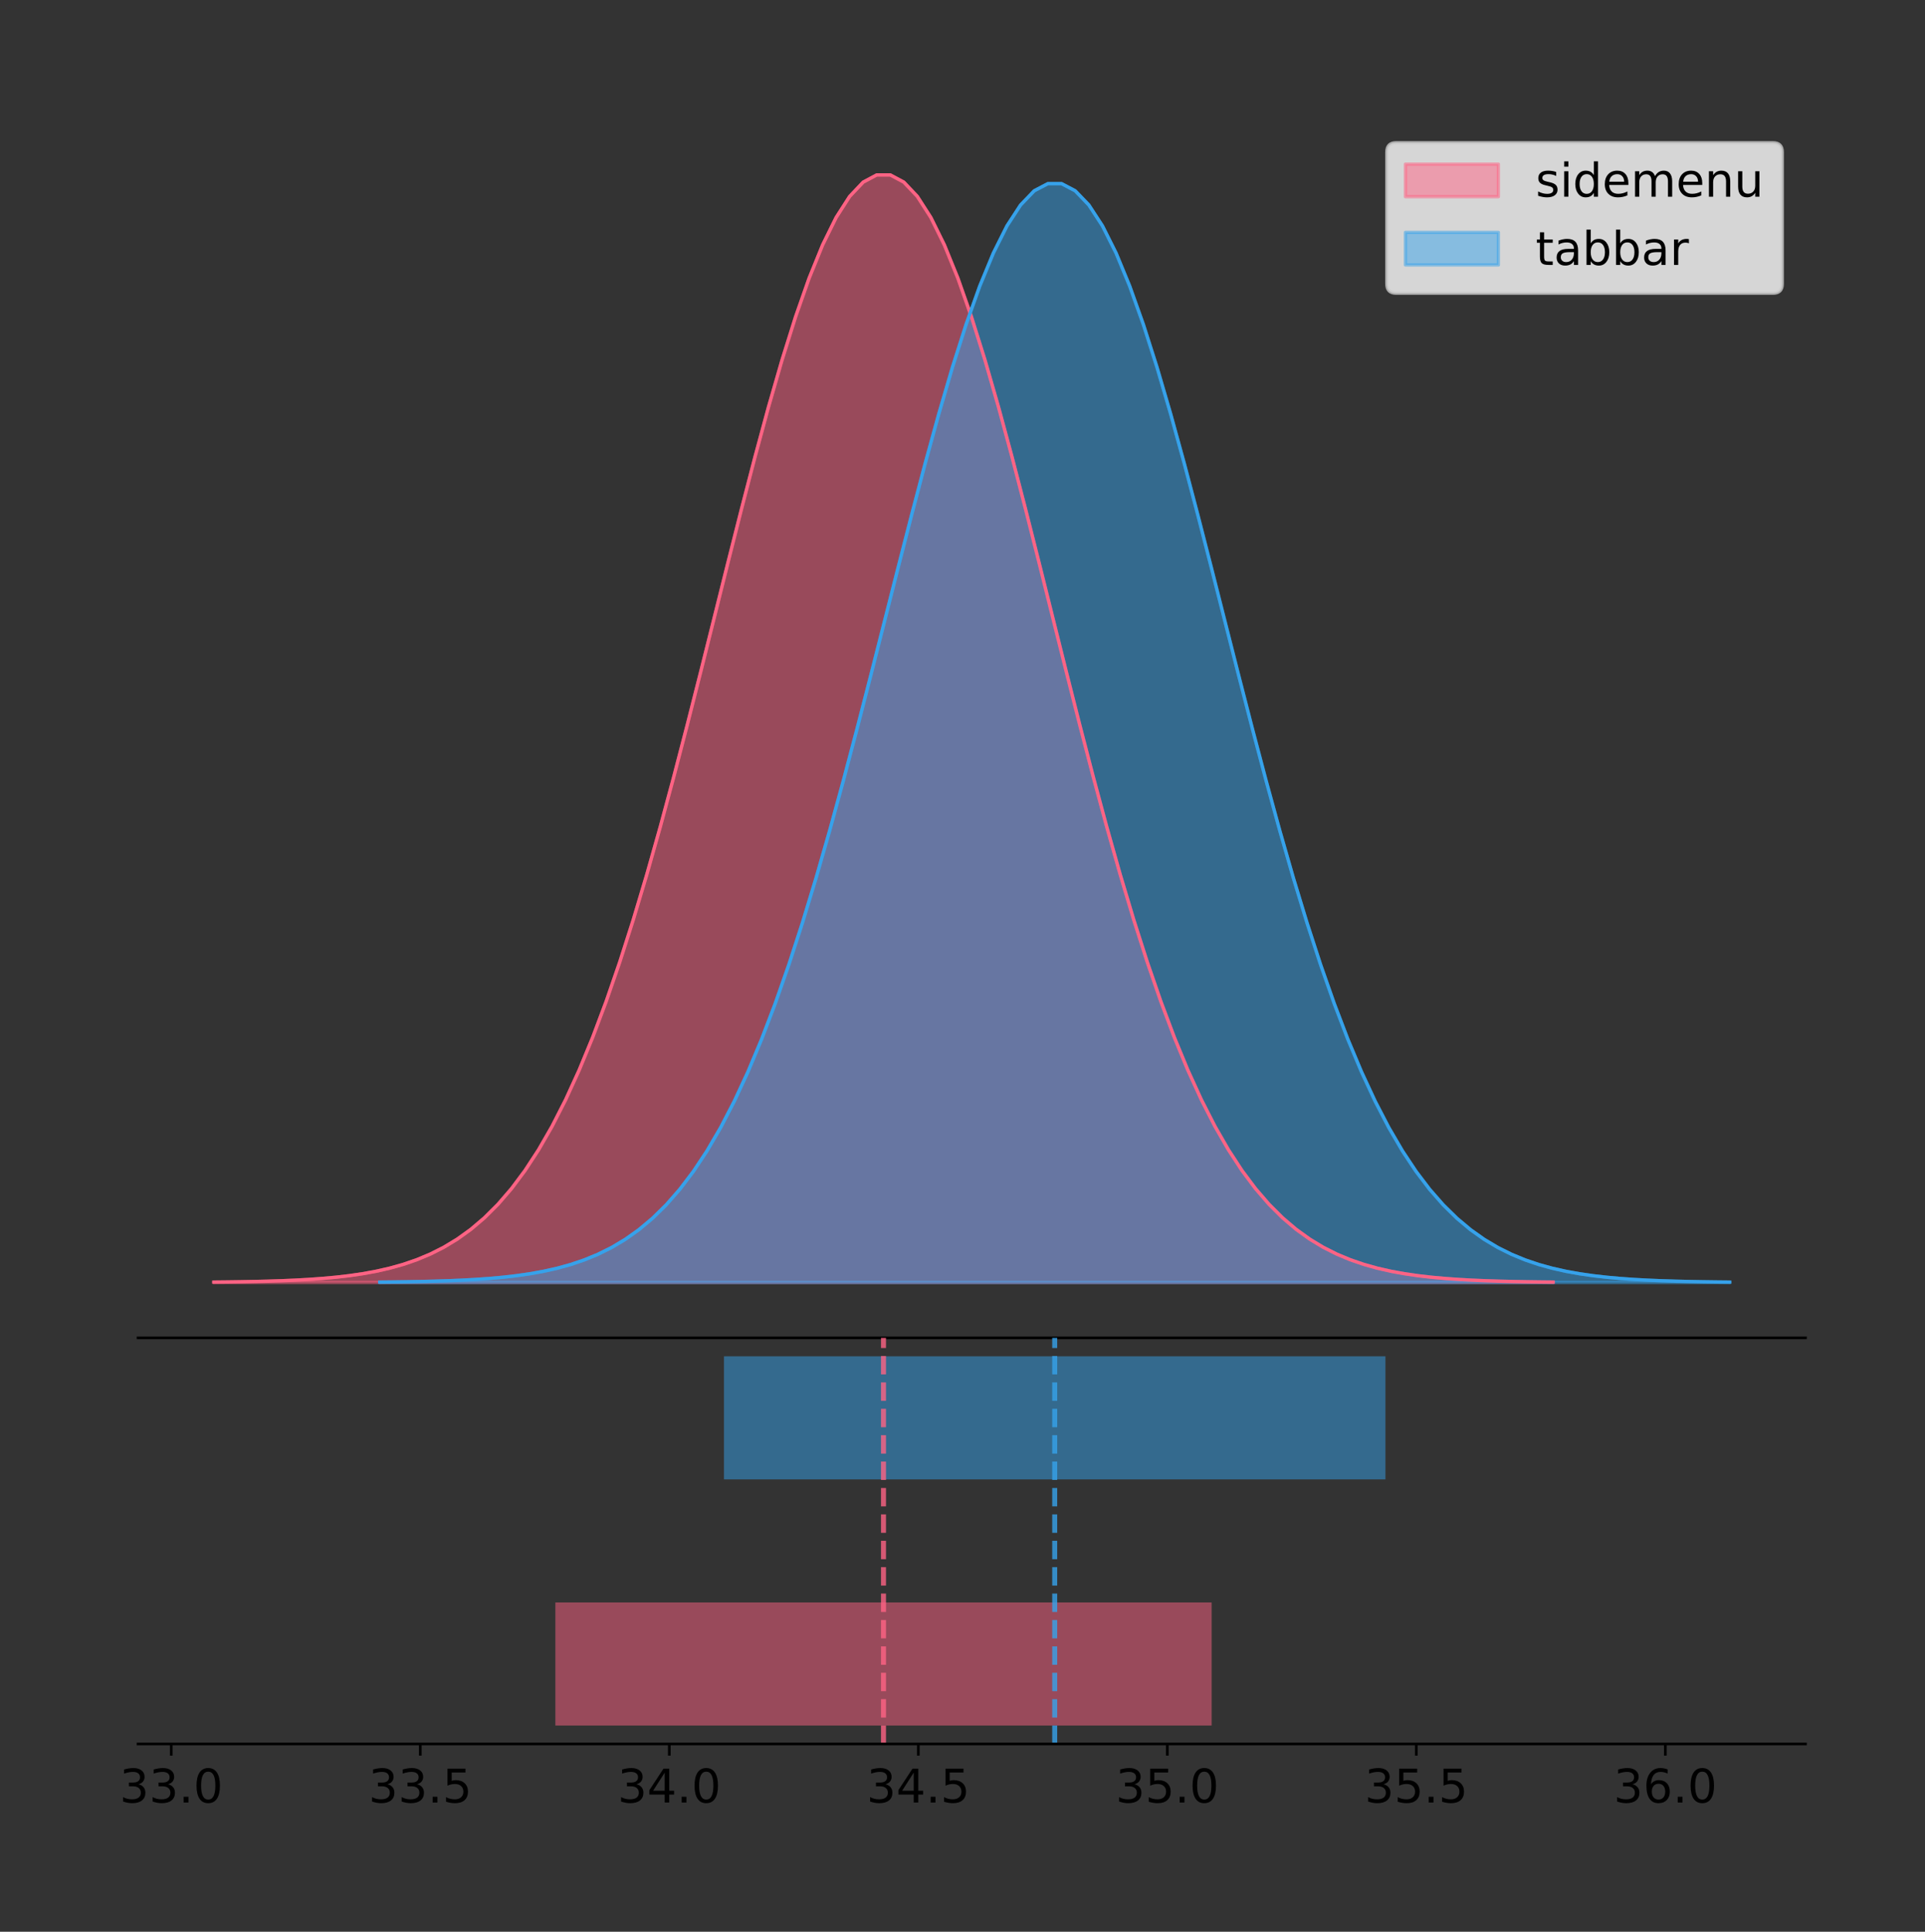 <?xml version="1.0" encoding="utf-8" standalone="no"?>
<!DOCTYPE svg PUBLIC "-//W3C//DTD SVG 1.1//EN"
  "http://www.w3.org/Graphics/SVG/1.1/DTD/svg11.dtd">
<!-- Created with matplotlib (https://matplotlib.org/) -->
<svg height="581.789pt" version="1.1" viewBox="0 0 579.781 581.789" width="579.781pt" xmlns="http://www.w3.org/2000/svg" xmlns:xlink="http://www.w3.org/1999/xlink">
 <rect x="0" y="0" width="579.781" height="581.789" fill="#333333" stroke="none"/>
 <defs>
  <style type="text/css">
*{stroke-linecap:butt;stroke-linejoin:round;}
  </style>
 </defs>
 <g id="figure_1">
  <g id="patch_1">
   <path d="M 0 581.789 
L 579.781 581.789 
L 579.781 0 
L 0 0 
z
" style="fill:none;"/>
  </g>
  <g id="axes_1">
   <g id="patch_2">
    <path d="M 41.581 402.93 
L 543.781 402.93 
L 543.781 36 
L 41.581 36 
z
" style="fill:none;"/>
   </g>
   <g id="PolyCollection_1">
    <defs>
     <path d="M 64.408 -195.538 
L 64.408 -195.65 
L 68.482 -195.692 
L 72.557 -195.749 
L 76.631 -195.825 
L 80.706 -195.925 
L 84.78 -196.058 
L 88.855 -196.23 
L 92.929 -196.455 
L 97.004 -196.744 
L 101.078 -197.115 
L 105.153 -197.585 
L 109.227 -198.179 
L 113.302 -198.923 
L 117.376 -199.848 
L 121.451 -200.99 
L 125.525 -202.39 
L 129.6 -204.093 
L 133.675 -206.151 
L 137.749 -208.617 
L 141.824 -211.552 
L 145.898 -215.017 
L 149.973 -219.078 
L 154.047 -223.801 
L 158.122 -229.25 
L 162.196 -235.488 
L 166.271 -242.572 
L 170.345 -250.552 
L 174.42 -259.468 
L 178.494 -269.344 
L 182.569 -280.192 
L 186.643 -292.002 
L 190.718 -304.744 
L 194.792 -318.365 
L 198.867 -332.786 
L 202.941 -347.901 
L 207.016 -363.58 
L 211.09 -379.667 
L 215.165 -395.98 
L 219.239 -412.318 
L 223.314 -428.462 
L 227.388 -444.18 
L 231.463 -459.23 
L 235.537 -473.372 
L 239.612 -486.366 
L 243.686 -497.987 
L 247.761 -508.025 
L 251.835 -516.294 
L 255.91 -522.64 
L 259.984 -526.94 
L 264.059 -529.111 
L 268.133 -529.111 
L 272.208 -526.94 
L 276.282 -522.64 
L 280.357 -516.294 
L 284.431 -508.025 
L 288.506 -497.987 
L 292.58 -486.366 
L 296.655 -473.372 
L 300.729 -459.23 
L 304.804 -444.18 
L 308.878 -428.462 
L 312.953 -412.318 
L 317.027 -395.98 
L 321.102 -379.667 
L 325.177 -363.58 
L 329.251 -347.901 
L 333.326 -332.786 
L 337.4 -318.365 
L 341.475 -304.744 
L 345.549 -292.002 
L 349.624 -280.192 
L 353.698 -269.344 
L 357.773 -259.468 
L 361.847 -250.552 
L 365.922 -242.572 
L 369.996 -235.488 
L 374.071 -229.25 
L 378.145 -223.801 
L 382.22 -219.078 
L 386.294 -215.017 
L 390.369 -211.552 
L 394.443 -208.617 
L 398.518 -206.151 
L 402.592 -204.093 
L 406.667 -202.39 
L 410.741 -200.99 
L 414.816 -199.848 
L 418.89 -198.923 
L 422.965 -198.179 
L 427.039 -197.585 
L 431.114 -197.115 
L 435.188 -196.744 
L 439.263 -196.455 
L 443.337 -196.23 
L 447.412 -196.058 
L 451.486 -195.925 
L 455.561 -195.825 
L 459.635 -195.749 
L 463.71 -195.692 
L 467.784 -195.65 
L 467.784 -195.538 
L 467.784 -195.538 
L 463.71 -195.538 
L 459.635 -195.538 
L 455.561 -195.538 
L 451.486 -195.538 
L 447.412 -195.538 
L 443.337 -195.538 
L 439.263 -195.538 
L 435.188 -195.538 
L 431.114 -195.538 
L 427.039 -195.538 
L 422.965 -195.538 
L 418.89 -195.538 
L 414.816 -195.538 
L 410.741 -195.538 
L 406.667 -195.538 
L 402.592 -195.538 
L 398.518 -195.538 
L 394.443 -195.538 
L 390.369 -195.538 
L 386.294 -195.538 
L 382.22 -195.538 
L 378.145 -195.538 
L 374.071 -195.538 
L 369.996 -195.538 
L 365.922 -195.538 
L 361.847 -195.538 
L 357.773 -195.538 
L 353.698 -195.538 
L 349.624 -195.538 
L 345.549 -195.538 
L 341.475 -195.538 
L 337.4 -195.538 
L 333.326 -195.538 
L 329.251 -195.538 
L 325.177 -195.538 
L 321.102 -195.538 
L 317.027 -195.538 
L 312.953 -195.538 
L 308.878 -195.538 
L 304.804 -195.538 
L 300.729 -195.538 
L 296.655 -195.538 
L 292.58 -195.538 
L 288.506 -195.538 
L 284.431 -195.538 
L 280.357 -195.538 
L 276.282 -195.538 
L 272.208 -195.538 
L 268.133 -195.538 
L 264.059 -195.538 
L 259.984 -195.538 
L 255.91 -195.538 
L 251.835 -195.538 
L 247.761 -195.538 
L 243.686 -195.538 
L 239.612 -195.538 
L 235.537 -195.538 
L 231.463 -195.538 
L 227.388 -195.538 
L 223.314 -195.538 
L 219.239 -195.538 
L 215.165 -195.538 
L 211.09 -195.538 
L 207.016 -195.538 
L 202.941 -195.538 
L 198.867 -195.538 
L 194.792 -195.538 
L 190.718 -195.538 
L 186.643 -195.538 
L 182.569 -195.538 
L 178.494 -195.538 
L 174.42 -195.538 
L 170.345 -195.538 
L 166.271 -195.538 
L 162.196 -195.538 
L 158.122 -195.538 
L 154.047 -195.538 
L 149.973 -195.538 
L 145.898 -195.538 
L 141.824 -195.538 
L 137.749 -195.538 
L 133.675 -195.538 
L 129.6 -195.538 
L 125.525 -195.538 
L 121.451 -195.538 
L 117.376 -195.538 
L 113.302 -195.538 
L 109.227 -195.538 
L 105.153 -195.538 
L 101.078 -195.538 
L 97.004 -195.538 
L 92.929 -195.538 
L 88.855 -195.538 
L 84.78 -195.538 
L 80.706 -195.538 
L 76.631 -195.538 
L 72.557 -195.538 
L 68.482 -195.538 
L 64.408 -195.538 
z
" id="m945f5cd9bb" style="stroke:#ff6384;stroke-opacity:0.5;"/>
    </defs>
    <g clip-path="url(#pf356cbd723)">
     <use style="fill:#ff6384;fill-opacity:0.5;stroke:#ff6384;stroke-opacity:0.5;" x="0" xlink:href="#m945f5cd9bb" y="581.789"/>
    </g>
   </g>
   <g id="PolyCollection_2">
    <defs>
     <path d="M 114.377 -195.538 
L 114.377 -195.649 
L 118.483 -195.691 
L 122.59 -195.747 
L 126.697 -195.823 
L 130.804 -195.922 
L 134.911 -196.053 
L 139.018 -196.225 
L 143.124 -196.448 
L 147.231 -196.735 
L 151.338 -197.102 
L 155.445 -197.569 
L 159.552 -198.158 
L 163.659 -198.896 
L 167.765 -199.814 
L 171.872 -200.947 
L 175.979 -202.336 
L 180.086 -204.026 
L 184.193 -206.067 
L 188.3 -208.514 
L 192.406 -211.426 
L 196.513 -214.864 
L 200.62 -218.893 
L 204.727 -223.578 
L 208.834 -228.985 
L 212.941 -235.174 
L 217.048 -242.202 
L 221.154 -250.119 
L 225.261 -258.965 
L 229.368 -268.763 
L 233.475 -279.526 
L 237.582 -291.243 
L 241.689 -303.885 
L 245.795 -317.399 
L 249.902 -331.706 
L 254.009 -346.702 
L 258.116 -362.258 
L 262.223 -378.218 
L 266.33 -394.402 
L 270.436 -410.612 
L 274.543 -426.629 
L 278.65 -442.223 
L 282.757 -457.155 
L 286.864 -471.185 
L 290.971 -484.077 
L 295.077 -495.606 
L 299.184 -505.565 
L 303.291 -513.77 
L 307.398 -520.065 
L 311.505 -524.331 
L 315.612 -526.485 
L 319.718 -526.485 
L 323.825 -524.331 
L 327.932 -520.065 
L 332.039 -513.77 
L 336.146 -505.565 
L 340.253 -495.606 
L 344.359 -484.077 
L 348.466 -471.185 
L 352.573 -457.155 
L 356.68 -442.223 
L 360.787 -426.629 
L 364.894 -410.612 
L 369 -394.402 
L 373.107 -378.218 
L 377.214 -362.258 
L 381.321 -346.702 
L 385.428 -331.706 
L 389.535 -317.399 
L 393.641 -303.885 
L 397.748 -291.243 
L 401.855 -279.526 
L 405.962 -268.763 
L 410.069 -258.965 
L 414.176 -250.119 
L 418.282 -242.202 
L 422.389 -235.174 
L 426.496 -228.985 
L 430.603 -223.578 
L 434.71 -218.893 
L 438.817 -214.864 
L 442.923 -211.426 
L 447.03 -208.514 
L 451.137 -206.067 
L 455.244 -204.026 
L 459.351 -202.336 
L 463.458 -200.947 
L 467.564 -199.814 
L 471.671 -198.896 
L 475.778 -198.158 
L 479.885 -197.569 
L 483.992 -197.102 
L 488.099 -196.735 
L 492.205 -196.448 
L 496.312 -196.225 
L 500.419 -196.053 
L 504.526 -195.922 
L 508.633 -195.823 
L 512.74 -195.747 
L 516.846 -195.691 
L 520.953 -195.649 
L 520.953 -195.538 
L 520.953 -195.538 
L 516.846 -195.538 
L 512.74 -195.538 
L 508.633 -195.538 
L 504.526 -195.538 
L 500.419 -195.538 
L 496.312 -195.538 
L 492.205 -195.538 
L 488.099 -195.538 
L 483.992 -195.538 
L 479.885 -195.538 
L 475.778 -195.538 
L 471.671 -195.538 
L 467.564 -195.538 
L 463.458 -195.538 
L 459.351 -195.538 
L 455.244 -195.538 
L 451.137 -195.538 
L 447.03 -195.538 
L 442.923 -195.538 
L 438.817 -195.538 
L 434.71 -195.538 
L 430.603 -195.538 
L 426.496 -195.538 
L 422.389 -195.538 
L 418.282 -195.538 
L 414.176 -195.538 
L 410.069 -195.538 
L 405.962 -195.538 
L 401.855 -195.538 
L 397.748 -195.538 
L 393.641 -195.538 
L 389.535 -195.538 
L 385.428 -195.538 
L 381.321 -195.538 
L 377.214 -195.538 
L 373.107 -195.538 
L 369 -195.538 
L 364.894 -195.538 
L 360.787 -195.538 
L 356.68 -195.538 
L 352.573 -195.538 
L 348.466 -195.538 
L 344.359 -195.538 
L 340.253 -195.538 
L 336.146 -195.538 
L 332.039 -195.538 
L 327.932 -195.538 
L 323.825 -195.538 
L 319.718 -195.538 
L 315.612 -195.538 
L 311.505 -195.538 
L 307.398 -195.538 
L 303.291 -195.538 
L 299.184 -195.538 
L 295.077 -195.538 
L 290.971 -195.538 
L 286.864 -195.538 
L 282.757 -195.538 
L 278.65 -195.538 
L 274.543 -195.538 
L 270.436 -195.538 
L 266.33 -195.538 
L 262.223 -195.538 
L 258.116 -195.538 
L 254.009 -195.538 
L 249.902 -195.538 
L 245.795 -195.538 
L 241.689 -195.538 
L 237.582 -195.538 
L 233.475 -195.538 
L 229.368 -195.538 
L 225.261 -195.538 
L 221.154 -195.538 
L 217.048 -195.538 
L 212.941 -195.538 
L 208.834 -195.538 
L 204.727 -195.538 
L 200.62 -195.538 
L 196.513 -195.538 
L 192.406 -195.538 
L 188.3 -195.538 
L 184.193 -195.538 
L 180.086 -195.538 
L 175.979 -195.538 
L 171.872 -195.538 
L 167.765 -195.538 
L 163.659 -195.538 
L 159.552 -195.538 
L 155.445 -195.538 
L 151.338 -195.538 
L 147.231 -195.538 
L 143.124 -195.538 
L 139.018 -195.538 
L 134.911 -195.538 
L 130.804 -195.538 
L 126.697 -195.538 
L 122.59 -195.538 
L 118.483 -195.538 
L 114.377 -195.538 
z
" id="m08a212621a" style="stroke:#36a2eb;stroke-opacity:0.5;"/>
    </defs>
    <g clip-path="url(#pf356cbd723)">
     <use style="fill:#36a2eb;fill-opacity:0.5;stroke:#36a2eb;stroke-opacity:0.5;" x="0" xlink:href="#m08a212621a" y="581.789"/>
    </g>
   </g>
   <g id="line2d_1">
    <path clip-path="url(#pf356cbd723)" d="M 64.408 386.139 
L 68.482 386.097 
L 72.557 386.04 
L 76.631 385.965 
L 80.706 385.864 
L 84.78 385.732 
L 88.855 385.559 
L 92.929 385.334 
L 97.004 385.045 
L 101.078 384.675 
L 105.153 384.204 
L 109.227 383.61 
L 113.302 382.867 
L 117.376 381.941 
L 121.451 380.799 
L 125.525 379.399 
L 129.6 377.696 
L 133.675 375.639 
L 137.749 373.172 
L 141.824 370.238 
L 145.898 366.772 
L 149.973 362.711 
L 154.047 357.989 
L 158.122 352.539 
L 162.196 346.301 
L 166.271 339.217 
L 170.345 331.237 
L 174.42 322.322 
L 178.494 312.445 
L 182.569 301.597 
L 186.643 289.787 
L 190.718 277.045 
L 194.792 263.424 
L 198.867 249.004 
L 202.941 233.888 
L 207.016 218.209 
L 211.09 202.123 
L 215.165 185.809 
L 219.239 169.471 
L 223.314 153.327 
L 227.388 137.61 
L 231.463 122.559 
L 235.537 108.418 
L 239.612 95.423 
L 243.686 83.803 
L 247.761 73.765 
L 251.835 65.495 
L 255.91 59.15 
L 259.984 54.85 
L 264.059 52.679 
L 268.133 52.679 
L 272.208 54.85 
L 276.282 59.15 
L 280.357 65.495 
L 284.431 73.765 
L 288.506 83.803 
L 292.58 95.423 
L 296.655 108.418 
L 300.729 122.559 
L 304.804 137.61 
L 308.878 153.327 
L 312.953 169.471 
L 317.027 185.809 
L 321.102 202.123 
L 325.177 218.209 
L 329.251 233.888 
L 333.326 249.004 
L 337.4 263.424 
L 341.475 277.045 
L 345.549 289.787 
L 349.624 301.597 
L 353.698 312.445 
L 357.773 322.322 
L 361.847 331.237 
L 365.922 339.217 
L 369.996 346.301 
L 374.071 352.539 
L 378.145 357.989 
L 382.22 362.711 
L 386.294 366.772 
L 390.369 370.238 
L 394.443 373.172 
L 398.518 375.639 
L 402.592 377.696 
L 406.667 379.399 
L 410.741 380.799 
L 414.816 381.941 
L 418.89 382.867 
L 422.965 383.61 
L 427.039 384.204 
L 431.114 384.675 
L 435.188 385.045 
L 439.263 385.334 
L 443.337 385.559 
L 447.412 385.732 
L 451.486 385.864 
L 455.561 385.965 
L 459.635 386.04 
L 463.71 386.097 
L 467.784 386.139 
" style="fill:none;stroke:#ff6384;stroke-linecap:square;"/>
   </g>
   <g id="line2d_2">
    <path clip-path="url(#pf356cbd723)" d="M 114.377 386.14 
L 118.483 386.098 
L 122.59 386.042 
L 126.697 385.967 
L 130.804 385.867 
L 134.911 385.736 
L 139.018 385.564 
L 143.124 385.342 
L 147.231 385.055 
L 151.338 384.687 
L 155.445 384.22 
L 159.552 383.631 
L 163.659 382.893 
L 167.765 381.975 
L 171.872 380.842 
L 175.979 379.453 
L 180.086 377.763 
L 184.193 375.722 
L 188.3 373.275 
L 192.406 370.364 
L 196.513 366.926 
L 200.62 362.897 
L 204.727 358.211 
L 208.834 352.805 
L 212.941 346.616 
L 217.048 339.587 
L 221.154 331.67 
L 225.261 322.825 
L 229.368 313.026 
L 233.475 302.264 
L 237.582 290.546 
L 241.689 277.904 
L 245.795 264.391 
L 249.902 250.084 
L 254.009 235.087 
L 258.116 219.532 
L 262.223 203.572 
L 266.33 187.387 
L 270.436 171.177 
L 274.543 155.16 
L 278.65 139.567 
L 282.757 124.635 
L 286.864 110.604 
L 290.971 97.712 
L 295.077 86.183 
L 299.184 76.224 
L 303.291 68.02 
L 307.398 61.724 
L 311.505 57.458 
L 315.612 55.304 
L 319.718 55.304 
L 323.825 57.458 
L 327.932 61.724 
L 332.039 68.02 
L 336.146 76.224 
L 340.253 86.183 
L 344.359 97.712 
L 348.466 110.604 
L 352.573 124.635 
L 356.68 139.567 
L 360.787 155.16 
L 364.894 171.177 
L 369 187.387 
L 373.107 203.572 
L 377.214 219.532 
L 381.321 235.087 
L 385.428 250.084 
L 389.535 264.391 
L 393.641 277.904 
L 397.748 290.546 
L 401.855 302.264 
L 405.962 313.026 
L 410.069 322.825 
L 414.176 331.67 
L 418.282 339.587 
L 422.389 346.616 
L 426.496 352.805 
L 430.603 358.211 
L 434.71 362.897 
L 438.817 366.926 
L 442.923 370.364 
L 447.03 373.275 
L 451.137 375.722 
L 455.244 377.763 
L 459.351 379.453 
L 463.458 380.842 
L 467.564 381.975 
L 471.671 382.893 
L 475.778 383.631 
L 479.885 384.22 
L 483.992 384.687 
L 488.099 385.055 
L 492.205 385.342 
L 496.312 385.564 
L 500.419 385.736 
L 504.526 385.867 
L 508.633 385.967 
L 512.74 386.042 
L 516.846 386.098 
L 520.953 386.14 
" style="fill:none;stroke:#36a2eb;stroke-linecap:square;"/>
   </g>
   <g id="patch_3">
    <path d="M 41.581 402.93 
L 543.781 402.93 
" style="fill:none;stroke:#000000;stroke-linecap:square;stroke-linejoin:miter;stroke-width:0.8;"/>
   </g>
   <g id="legend_1">
    <g id="patch_4">
     <path d="M 420.5 88.299 
L 533.981 88.299 
Q 536.781 88.299 536.781 85.499 
L 536.781 45.8 
Q 536.781 43 533.981 43 
L 420.5 43 
Q 417.7 43 417.7 45.8 
L 417.7 85.499 
Q 417.7 88.299 420.5 88.299 
z
" style="fill:#ffffff;opacity:0.8;stroke:#cccccc;stroke-linejoin:miter;"/>
    </g>
    <g id="patch_5">
     <path d="M 423.3 59.238 
L 451.3 59.238 
L 451.3 49.438 
L 423.3 49.438 
z
" style="fill:#ff6384;opacity:0.5;stroke:#ff6384;stroke-linejoin:miter;"/>
    </g>
    <g id="text_1">
     <!-- sidemenu -->
     <defs>
      <path d="M 44.281 53.078 
L 44.281 44.578 
Q 40.484 46.531 36.375 47.5 
Q 32.281 48.484 27.875 48.484 
Q 21.188 48.484 17.844 46.438 
Q 14.5 44.391 14.5 40.281 
Q 14.5 37.156 16.891 35.375 
Q 19.281 33.594 26.516 31.984 
L 29.594 31.297 
Q 39.156 29.25 43.188 25.516 
Q 47.219 21.781 47.219 15.094 
Q 47.219 7.469 41.188 3.016 
Q 35.156 -1.422 24.609 -1.422 
Q 20.219 -1.422 15.453 -0.562 
Q 10.688 0.297 5.422 2 
L 5.422 11.281 
Q 10.406 8.688 15.234 7.391 
Q 20.062 6.109 24.812 6.109 
Q 31.156 6.109 34.562 8.281 
Q 37.984 10.453 37.984 14.406 
Q 37.984 18.062 35.516 20.016 
Q 33.062 21.969 24.703 23.781 
L 21.578 24.516 
Q 13.234 26.266 9.516 29.906 
Q 5.812 33.547 5.812 39.891 
Q 5.812 47.609 11.281 51.797 
Q 16.75 56 26.812 56 
Q 31.781 56 36.172 55.266 
Q 40.578 54.547 44.281 53.078 
z
" id="DejaVuSans-115"/>
      <path d="M 9.422 54.688 
L 18.406 54.688 
L 18.406 0 
L 9.422 0 
z
M 9.422 75.984 
L 18.406 75.984 
L 18.406 64.594 
L 9.422 64.594 
z
" id="DejaVuSans-105"/>
      <path d="M 45.406 46.391 
L 45.406 75.984 
L 54.391 75.984 
L 54.391 0 
L 45.406 0 
L 45.406 8.203 
Q 42.578 3.328 38.25 0.953 
Q 33.938 -1.422 27.875 -1.422 
Q 17.969 -1.422 11.734 6.484 
Q 5.516 14.406 5.516 27.297 
Q 5.516 40.188 11.734 48.094 
Q 17.969 56 27.875 56 
Q 33.938 56 38.25 53.625 
Q 42.578 51.266 45.406 46.391 
z
M 14.797 27.297 
Q 14.797 17.391 18.875 11.75 
Q 22.953 6.109 30.078 6.109 
Q 37.203 6.109 41.297 11.75 
Q 45.406 17.391 45.406 27.297 
Q 45.406 37.203 41.297 42.844 
Q 37.203 48.484 30.078 48.484 
Q 22.953 48.484 18.875 42.844 
Q 14.797 37.203 14.797 27.297 
z
" id="DejaVuSans-100"/>
      <path d="M 56.203 29.594 
L 56.203 25.203 
L 14.891 25.203 
Q 15.484 15.922 20.484 11.062 
Q 25.484 6.203 34.422 6.203 
Q 39.594 6.203 44.453 7.469 
Q 49.312 8.734 54.109 11.281 
L 54.109 2.781 
Q 49.266 0.734 44.188 -0.344 
Q 39.109 -1.422 33.891 -1.422 
Q 20.797 -1.422 13.156 6.188 
Q 5.516 13.812 5.516 26.812 
Q 5.516 40.234 12.766 48.109 
Q 20.016 56 32.328 56 
Q 43.359 56 49.781 48.891 
Q 56.203 41.797 56.203 29.594 
z
M 47.219 32.234 
Q 47.125 39.594 43.094 43.984 
Q 39.062 48.391 32.422 48.391 
Q 24.906 48.391 20.391 44.141 
Q 15.875 39.891 15.188 32.172 
z
" id="DejaVuSans-101"/>
      <path d="M 52 44.188 
Q 55.375 50.25 60.062 53.125 
Q 64.75 56 71.094 56 
Q 79.641 56 84.281 50.016 
Q 88.922 44.047 88.922 33.016 
L 88.922 0 
L 79.891 0 
L 79.891 32.719 
Q 79.891 40.578 77.094 44.375 
Q 74.312 48.188 68.609 48.188 
Q 61.625 48.188 57.562 43.547 
Q 53.516 38.922 53.516 30.906 
L 53.516 0 
L 44.484 0 
L 44.484 32.719 
Q 44.484 40.625 41.703 44.406 
Q 38.922 48.188 33.109 48.188 
Q 26.219 48.188 22.156 43.531 
Q 18.109 38.875 18.109 30.906 
L 18.109 0 
L 9.078 0 
L 9.078 54.688 
L 18.109 54.688 
L 18.109 46.188 
Q 21.188 51.219 25.484 53.609 
Q 29.781 56 35.688 56 
Q 41.656 56 45.828 52.969 
Q 50 49.953 52 44.188 
z
" id="DejaVuSans-109"/>
      <path d="M 54.891 33.016 
L 54.891 0 
L 45.906 0 
L 45.906 32.719 
Q 45.906 40.484 42.875 44.328 
Q 39.844 48.188 33.797 48.188 
Q 26.516 48.188 22.312 43.547 
Q 18.109 38.922 18.109 30.906 
L 18.109 0 
L 9.078 0 
L 9.078 54.688 
L 18.109 54.688 
L 18.109 46.188 
Q 21.344 51.125 25.703 53.562 
Q 30.078 56 35.797 56 
Q 45.219 56 50.047 50.172 
Q 54.891 44.344 54.891 33.016 
z
" id="DejaVuSans-110"/>
      <path d="M 8.5 21.578 
L 8.5 54.688 
L 17.484 54.688 
L 17.484 21.922 
Q 17.484 14.156 20.5 10.266 
Q 23.531 6.391 29.594 6.391 
Q 36.859 6.391 41.078 11.031 
Q 45.312 15.672 45.312 23.688 
L 45.312 54.688 
L 54.297 54.688 
L 54.297 0 
L 45.312 0 
L 45.312 8.406 
Q 42.047 3.422 37.719 1 
Q 33.406 -1.422 27.688 -1.422 
Q 18.266 -1.422 13.375 4.438 
Q 8.5 10.297 8.5 21.578 
z
M 31.109 56 
z
" id="DejaVuSans-117"/>
     </defs>
     <g transform="translate(462.5 59.238)scale(0.14 -0.14)">
      <use xlink:href="#DejaVuSans-115"/>
      <use x="52.1" xlink:href="#DejaVuSans-105"/>
      <use x="79.883" xlink:href="#DejaVuSans-100"/>
      <use x="143.359" xlink:href="#DejaVuSans-101"/>
      <use x="204.883" xlink:href="#DejaVuSans-109"/>
      <use x="302.295" xlink:href="#DejaVuSans-101"/>
      <use x="363.818" xlink:href="#DejaVuSans-110"/>
      <use x="427.197" xlink:href="#DejaVuSans-117"/>
     </g>
    </g>
    <g id="patch_6">
     <path d="M 423.3 79.787 
L 451.3 79.787 
L 451.3 69.987 
L 423.3 69.987 
z
" style="fill:#36a2eb;opacity:0.5;stroke:#36a2eb;stroke-linejoin:miter;"/>
    </g>
    <g id="text_2">
     <!-- tabbar -->
     <defs>
      <path d="M 18.312 70.219 
L 18.312 54.688 
L 36.812 54.688 
L 36.812 47.703 
L 18.312 47.703 
L 18.312 18.016 
Q 18.312 11.328 20.141 9.422 
Q 21.969 7.516 27.594 7.516 
L 36.812 7.516 
L 36.812 0 
L 27.594 0 
Q 17.188 0 13.234 3.875 
Q 9.281 7.766 9.281 18.016 
L 9.281 47.703 
L 2.688 47.703 
L 2.688 54.688 
L 9.281 54.688 
L 9.281 70.219 
z
" id="DejaVuSans-116"/>
      <path d="M 34.281 27.484 
Q 23.391 27.484 19.188 25 
Q 14.984 22.516 14.984 16.5 
Q 14.984 11.719 18.141 8.906 
Q 21.297 6.109 26.703 6.109 
Q 34.188 6.109 38.703 11.406 
Q 43.219 16.703 43.219 25.484 
L 43.219 27.484 
z
M 52.203 31.203 
L 52.203 0 
L 43.219 0 
L 43.219 8.297 
Q 40.141 3.328 35.547 0.953 
Q 30.953 -1.422 24.312 -1.422 
Q 15.922 -1.422 10.953 3.297 
Q 6 8.016 6 15.922 
Q 6 25.141 12.172 29.828 
Q 18.359 34.516 30.609 34.516 
L 43.219 34.516 
L 43.219 35.406 
Q 43.219 41.609 39.141 45 
Q 35.062 48.391 27.688 48.391 
Q 23 48.391 18.547 47.266 
Q 14.109 46.141 10.016 43.891 
L 10.016 52.203 
Q 14.938 54.109 19.578 55.047 
Q 24.219 56 28.609 56 
Q 40.484 56 46.344 49.844 
Q 52.203 43.703 52.203 31.203 
z
" id="DejaVuSans-97"/>
      <path d="M 48.688 27.297 
Q 48.688 37.203 44.609 42.844 
Q 40.531 48.484 33.406 48.484 
Q 26.266 48.484 22.188 42.844 
Q 18.109 37.203 18.109 27.297 
Q 18.109 17.391 22.188 11.75 
Q 26.266 6.109 33.406 6.109 
Q 40.531 6.109 44.609 11.75 
Q 48.688 17.391 48.688 27.297 
z
M 18.109 46.391 
Q 20.953 51.266 25.266 53.625 
Q 29.594 56 35.594 56 
Q 45.562 56 51.781 48.094 
Q 58.016 40.188 58.016 27.297 
Q 58.016 14.406 51.781 6.484 
Q 45.562 -1.422 35.594 -1.422 
Q 29.594 -1.422 25.266 0.953 
Q 20.953 3.328 18.109 8.203 
L 18.109 0 
L 9.078 0 
L 9.078 75.984 
L 18.109 75.984 
z
" id="DejaVuSans-98"/>
      <path d="M 41.109 46.297 
Q 39.594 47.172 37.812 47.578 
Q 36.031 48 33.891 48 
Q 26.266 48 22.188 43.047 
Q 18.109 38.094 18.109 28.812 
L 18.109 0 
L 9.078 0 
L 9.078 54.688 
L 18.109 54.688 
L 18.109 46.188 
Q 20.953 51.172 25.484 53.578 
Q 30.031 56 36.531 56 
Q 37.453 56 38.578 55.875 
Q 39.703 55.766 41.062 55.516 
z
" id="DejaVuSans-114"/>
     </defs>
     <g transform="translate(462.5 79.787)scale(0.14 -0.14)">
      <use xlink:href="#DejaVuSans-116"/>
      <use x="39.209" xlink:href="#DejaVuSans-97"/>
      <use x="100.488" xlink:href="#DejaVuSans-98"/>
      <use x="163.965" xlink:href="#DejaVuSans-98"/>
      <use x="227.441" xlink:href="#DejaVuSans-97"/>
      <use x="288.721" xlink:href="#DejaVuSans-114"/>
     </g>
    </g>
   </g>
  </g>
  <g id="axes_2">
   <g id="patch_7">
    <path d="M 41.581 525.24 
L 543.781 525.24 
L 543.781 402.93 
L 41.581 402.93 
z
" style="fill:none;"/>
   </g>
   <g id="patch_8">
    <path clip-path="url(#p5b6a3ae866)" d="M 167.269 519.68 
L 364.923 519.68 
L 364.923 482.617 
L 167.269 482.617 
z
" style="fill:#ff6384;opacity:0.5;"/>
   </g>
   <g id="patch_9">
    <path clip-path="url(#p5b6a3ae866)" d="M 218.054 445.553 
L 417.276 445.553 
L 417.276 408.49 
L 218.054 408.49 
z
" style="fill:#36a2eb;opacity:0.5;"/>
   </g>
   <g id="matplotlib.axis_1">
    <g id="xtick_1">
     <g id="line2d_3">
      <defs>
       <path d="M 0 0 
L 0 3.5 
" id="mc082074553" style="stroke:#000000;stroke-width:0.8;"/>
      </defs>
      <g>
       <use style="stroke:#000000;stroke-width:0.8;" x="51.586" xlink:href="#mc082074553" y="525.24"/>
      </g>
     </g>
     <g id="text_3">
      <!-- 33.0 -->
      <defs>
       <path d="M 40.578 39.312 
Q 47.656 37.797 51.625 33 
Q 55.609 28.219 55.609 21.188 
Q 55.609 10.406 48.188 4.484 
Q 40.766 -1.422 27.094 -1.422 
Q 22.516 -1.422 17.656 -0.516 
Q 12.797 0.391 7.625 2.203 
L 7.625 11.719 
Q 11.719 9.328 16.594 8.109 
Q 21.484 6.891 26.812 6.891 
Q 36.078 6.891 40.938 10.547 
Q 45.797 14.203 45.797 21.188 
Q 45.797 27.641 41.281 31.266 
Q 36.766 34.906 28.719 34.906 
L 20.219 34.906 
L 20.219 43.016 
L 29.109 43.016 
Q 36.375 43.016 40.234 45.922 
Q 44.094 48.828 44.094 54.297 
Q 44.094 59.906 40.109 62.906 
Q 36.141 65.922 28.719 65.922 
Q 24.656 65.922 20.016 65.031 
Q 15.375 64.156 9.812 62.312 
L 9.812 71.094 
Q 15.438 72.656 20.344 73.438 
Q 25.25 74.219 29.594 74.219 
Q 40.828 74.219 47.359 69.109 
Q 53.906 64.016 53.906 55.328 
Q 53.906 49.266 50.438 45.094 
Q 46.969 40.922 40.578 39.312 
z
" id="DejaVuSans-51"/>
       <path d="M 10.688 12.406 
L 21 12.406 
L 21 0 
L 10.688 0 
z
" id="DejaVuSans-46"/>
       <path d="M 31.781 66.406 
Q 24.172 66.406 20.328 58.906 
Q 16.5 51.422 16.5 36.375 
Q 16.5 21.391 20.328 13.891 
Q 24.172 6.391 31.781 6.391 
Q 39.453 6.391 43.281 13.891 
Q 47.125 21.391 47.125 36.375 
Q 47.125 51.422 43.281 58.906 
Q 39.453 66.406 31.781 66.406 
z
M 31.781 74.219 
Q 44.047 74.219 50.516 64.516 
Q 56.984 54.828 56.984 36.375 
Q 56.984 17.969 50.516 8.266 
Q 44.047 -1.422 31.781 -1.422 
Q 19.531 -1.422 13.062 8.266 
Q 6.594 17.969 6.594 36.375 
Q 6.594 54.828 13.062 64.516 
Q 19.531 74.219 31.781 74.219 
z
" id="DejaVuSans-48"/>
      </defs>
      <g transform="translate(36 542.878)scale(0.14 -0.14)">
       <use xlink:href="#DejaVuSans-51"/>
       <use x="63.623" xlink:href="#DejaVuSans-51"/>
       <use x="127.246" xlink:href="#DejaVuSans-46"/>
       <use x="159.033" xlink:href="#DejaVuSans-48"/>
      </g>
     </g>
    </g>
    <g id="xtick_2">
     <g id="line2d_4">
      <g>
       <use style="stroke:#000000;stroke-width:0.8;" x="126.584" xlink:href="#mc082074553" y="525.24"/>
      </g>
     </g>
     <g id="text_4">
      <!-- 33.5 -->
      <defs>
       <path d="M 10.797 72.906 
L 49.516 72.906 
L 49.516 64.594 
L 19.828 64.594 
L 19.828 46.734 
Q 21.969 47.469 24.109 47.828 
Q 26.266 48.188 28.422 48.188 
Q 40.625 48.188 47.75 41.5 
Q 54.891 34.812 54.891 23.391 
Q 54.891 11.625 47.562 5.094 
Q 40.234 -1.422 26.906 -1.422 
Q 22.312 -1.422 17.547 -0.641 
Q 12.797 0.141 7.719 1.703 
L 7.719 11.625 
Q 12.109 9.234 16.797 8.062 
Q 21.484 6.891 26.703 6.891 
Q 35.156 6.891 40.078 11.328 
Q 45.016 15.766 45.016 23.391 
Q 45.016 31 40.078 35.438 
Q 35.156 39.891 26.703 39.891 
Q 22.75 39.891 18.812 39.016 
Q 14.891 38.141 10.797 36.281 
z
" id="DejaVuSans-53"/>
      </defs>
      <g transform="translate(110.998 542.878)scale(0.14 -0.14)">
       <use xlink:href="#DejaVuSans-51"/>
       <use x="63.623" xlink:href="#DejaVuSans-51"/>
       <use x="127.246" xlink:href="#DejaVuSans-46"/>
       <use x="159.033" xlink:href="#DejaVuSans-53"/>
      </g>
     </g>
    </g>
    <g id="xtick_3">
     <g id="line2d_5">
      <g>
       <use style="stroke:#000000;stroke-width:0.8;" x="201.583" xlink:href="#mc082074553" y="525.24"/>
      </g>
     </g>
     <g id="text_5">
      <!-- 34.0 -->
      <defs>
       <path d="M 37.797 64.312 
L 12.891 25.391 
L 37.797 25.391 
z
M 35.203 72.906 
L 47.609 72.906 
L 47.609 25.391 
L 58.016 25.391 
L 58.016 17.188 
L 47.609 17.188 
L 47.609 0 
L 37.797 0 
L 37.797 17.188 
L 4.891 17.188 
L 4.891 26.703 
z
" id="DejaVuSans-52"/>
      </defs>
      <g transform="translate(185.997 542.878)scale(0.14 -0.14)">
       <use xlink:href="#DejaVuSans-51"/>
       <use x="63.623" xlink:href="#DejaVuSans-52"/>
       <use x="127.246" xlink:href="#DejaVuSans-46"/>
       <use x="159.033" xlink:href="#DejaVuSans-48"/>
      </g>
     </g>
    </g>
    <g id="xtick_4">
     <g id="line2d_6">
      <g>
       <use style="stroke:#000000;stroke-width:0.8;" x="276.581" xlink:href="#mc082074553" y="525.24"/>
      </g>
     </g>
     <g id="text_6">
      <!-- 34.5 -->
      <g transform="translate(260.995 542.878)scale(0.14 -0.14)">
       <use xlink:href="#DejaVuSans-51"/>
       <use x="63.623" xlink:href="#DejaVuSans-52"/>
       <use x="127.246" xlink:href="#DejaVuSans-46"/>
       <use x="159.033" xlink:href="#DejaVuSans-53"/>
      </g>
     </g>
    </g>
    <g id="xtick_5">
     <g id="line2d_7">
      <g>
       <use style="stroke:#000000;stroke-width:0.8;" x="351.579" xlink:href="#mc082074553" y="525.24"/>
      </g>
     </g>
     <g id="text_7">
      <!-- 35.0 -->
      <g transform="translate(335.993 542.878)scale(0.14 -0.14)">
       <use xlink:href="#DejaVuSans-51"/>
       <use x="63.623" xlink:href="#DejaVuSans-53"/>
       <use x="127.246" xlink:href="#DejaVuSans-46"/>
       <use x="159.033" xlink:href="#DejaVuSans-48"/>
      </g>
     </g>
    </g>
    <g id="xtick_6">
     <g id="line2d_8">
      <g>
       <use style="stroke:#000000;stroke-width:0.8;" x="426.577" xlink:href="#mc082074553" y="525.24"/>
      </g>
     </g>
     <g id="text_8">
      <!-- 35.5 -->
      <g transform="translate(410.992 542.878)scale(0.14 -0.14)">
       <use xlink:href="#DejaVuSans-51"/>
       <use x="63.623" xlink:href="#DejaVuSans-53"/>
       <use x="127.246" xlink:href="#DejaVuSans-46"/>
       <use x="159.033" xlink:href="#DejaVuSans-53"/>
      </g>
     </g>
    </g>
    <g id="xtick_7">
     <g id="line2d_9">
      <g>
       <use style="stroke:#000000;stroke-width:0.8;" x="501.576" xlink:href="#mc082074553" y="525.24"/>
      </g>
     </g>
     <g id="text_9">
      <!-- 36.0 -->
      <defs>
       <path d="M 33.016 40.375 
Q 26.375 40.375 22.484 35.828 
Q 18.609 31.297 18.609 23.391 
Q 18.609 15.531 22.484 10.953 
Q 26.375 6.391 33.016 6.391 
Q 39.656 6.391 43.531 10.953 
Q 47.406 15.531 47.406 23.391 
Q 47.406 31.297 43.531 35.828 
Q 39.656 40.375 33.016 40.375 
z
M 52.594 71.297 
L 52.594 62.312 
Q 48.875 64.062 45.094 64.984 
Q 41.312 65.922 37.594 65.922 
Q 27.828 65.922 22.672 59.328 
Q 17.531 52.734 16.797 39.406 
Q 19.672 43.656 24.016 45.922 
Q 28.375 48.188 33.594 48.188 
Q 44.578 48.188 50.953 41.516 
Q 57.328 34.859 57.328 23.391 
Q 57.328 12.156 50.688 5.359 
Q 44.047 -1.422 33.016 -1.422 
Q 20.359 -1.422 13.672 8.266 
Q 6.984 17.969 6.984 36.375 
Q 6.984 53.656 15.188 63.938 
Q 23.391 74.219 37.203 74.219 
Q 40.922 74.219 44.703 73.484 
Q 48.484 72.75 52.594 71.297 
z
" id="DejaVuSans-54"/>
      </defs>
      <g transform="translate(485.99 542.878)scale(0.14 -0.14)">
       <use xlink:href="#DejaVuSans-51"/>
       <use x="63.623" xlink:href="#DejaVuSans-54"/>
       <use x="127.246" xlink:href="#DejaVuSans-46"/>
       <use x="159.033" xlink:href="#DejaVuSans-48"/>
      </g>
     </g>
    </g>
   </g>
   <g id="line2d_10">
    <path clip-path="url(#p5b6a3ae866)" d="M 266.096 525.24 
L 266.096 402.93 
" style="fill:none;stroke:#ff6384;stroke-dasharray:5.55,2.4;stroke-dashoffset:0;stroke-opacity:0.8;stroke-width:1.5;"/>
   </g>
   <g id="line2d_11">
    <path clip-path="url(#p5b6a3ae866)" d="M 317.665 525.24 
L 317.665 402.93 
" style="fill:none;stroke:#36a2eb;stroke-dasharray:5.55,2.4;stroke-dashoffset:0;stroke-opacity:0.8;stroke-width:1.5;"/>
   </g>
   <g id="patch_10">
    <path d="M 41.581 525.24 
L 543.781 525.24 
" style="fill:none;stroke:#000000;stroke-linecap:square;stroke-linejoin:miter;stroke-width:0.8;"/>
   </g>
  </g>
 </g>
 <defs>
  <clipPath id="pf356cbd723">
   <rect height="366.93" width="502.2" x="41.581" y="36"/>
  </clipPath>
  <clipPath id="p5b6a3ae866">
   <rect height="122.31" width="502.2" x="41.581" y="402.93"/>
  </clipPath>
 </defs>
</svg>
